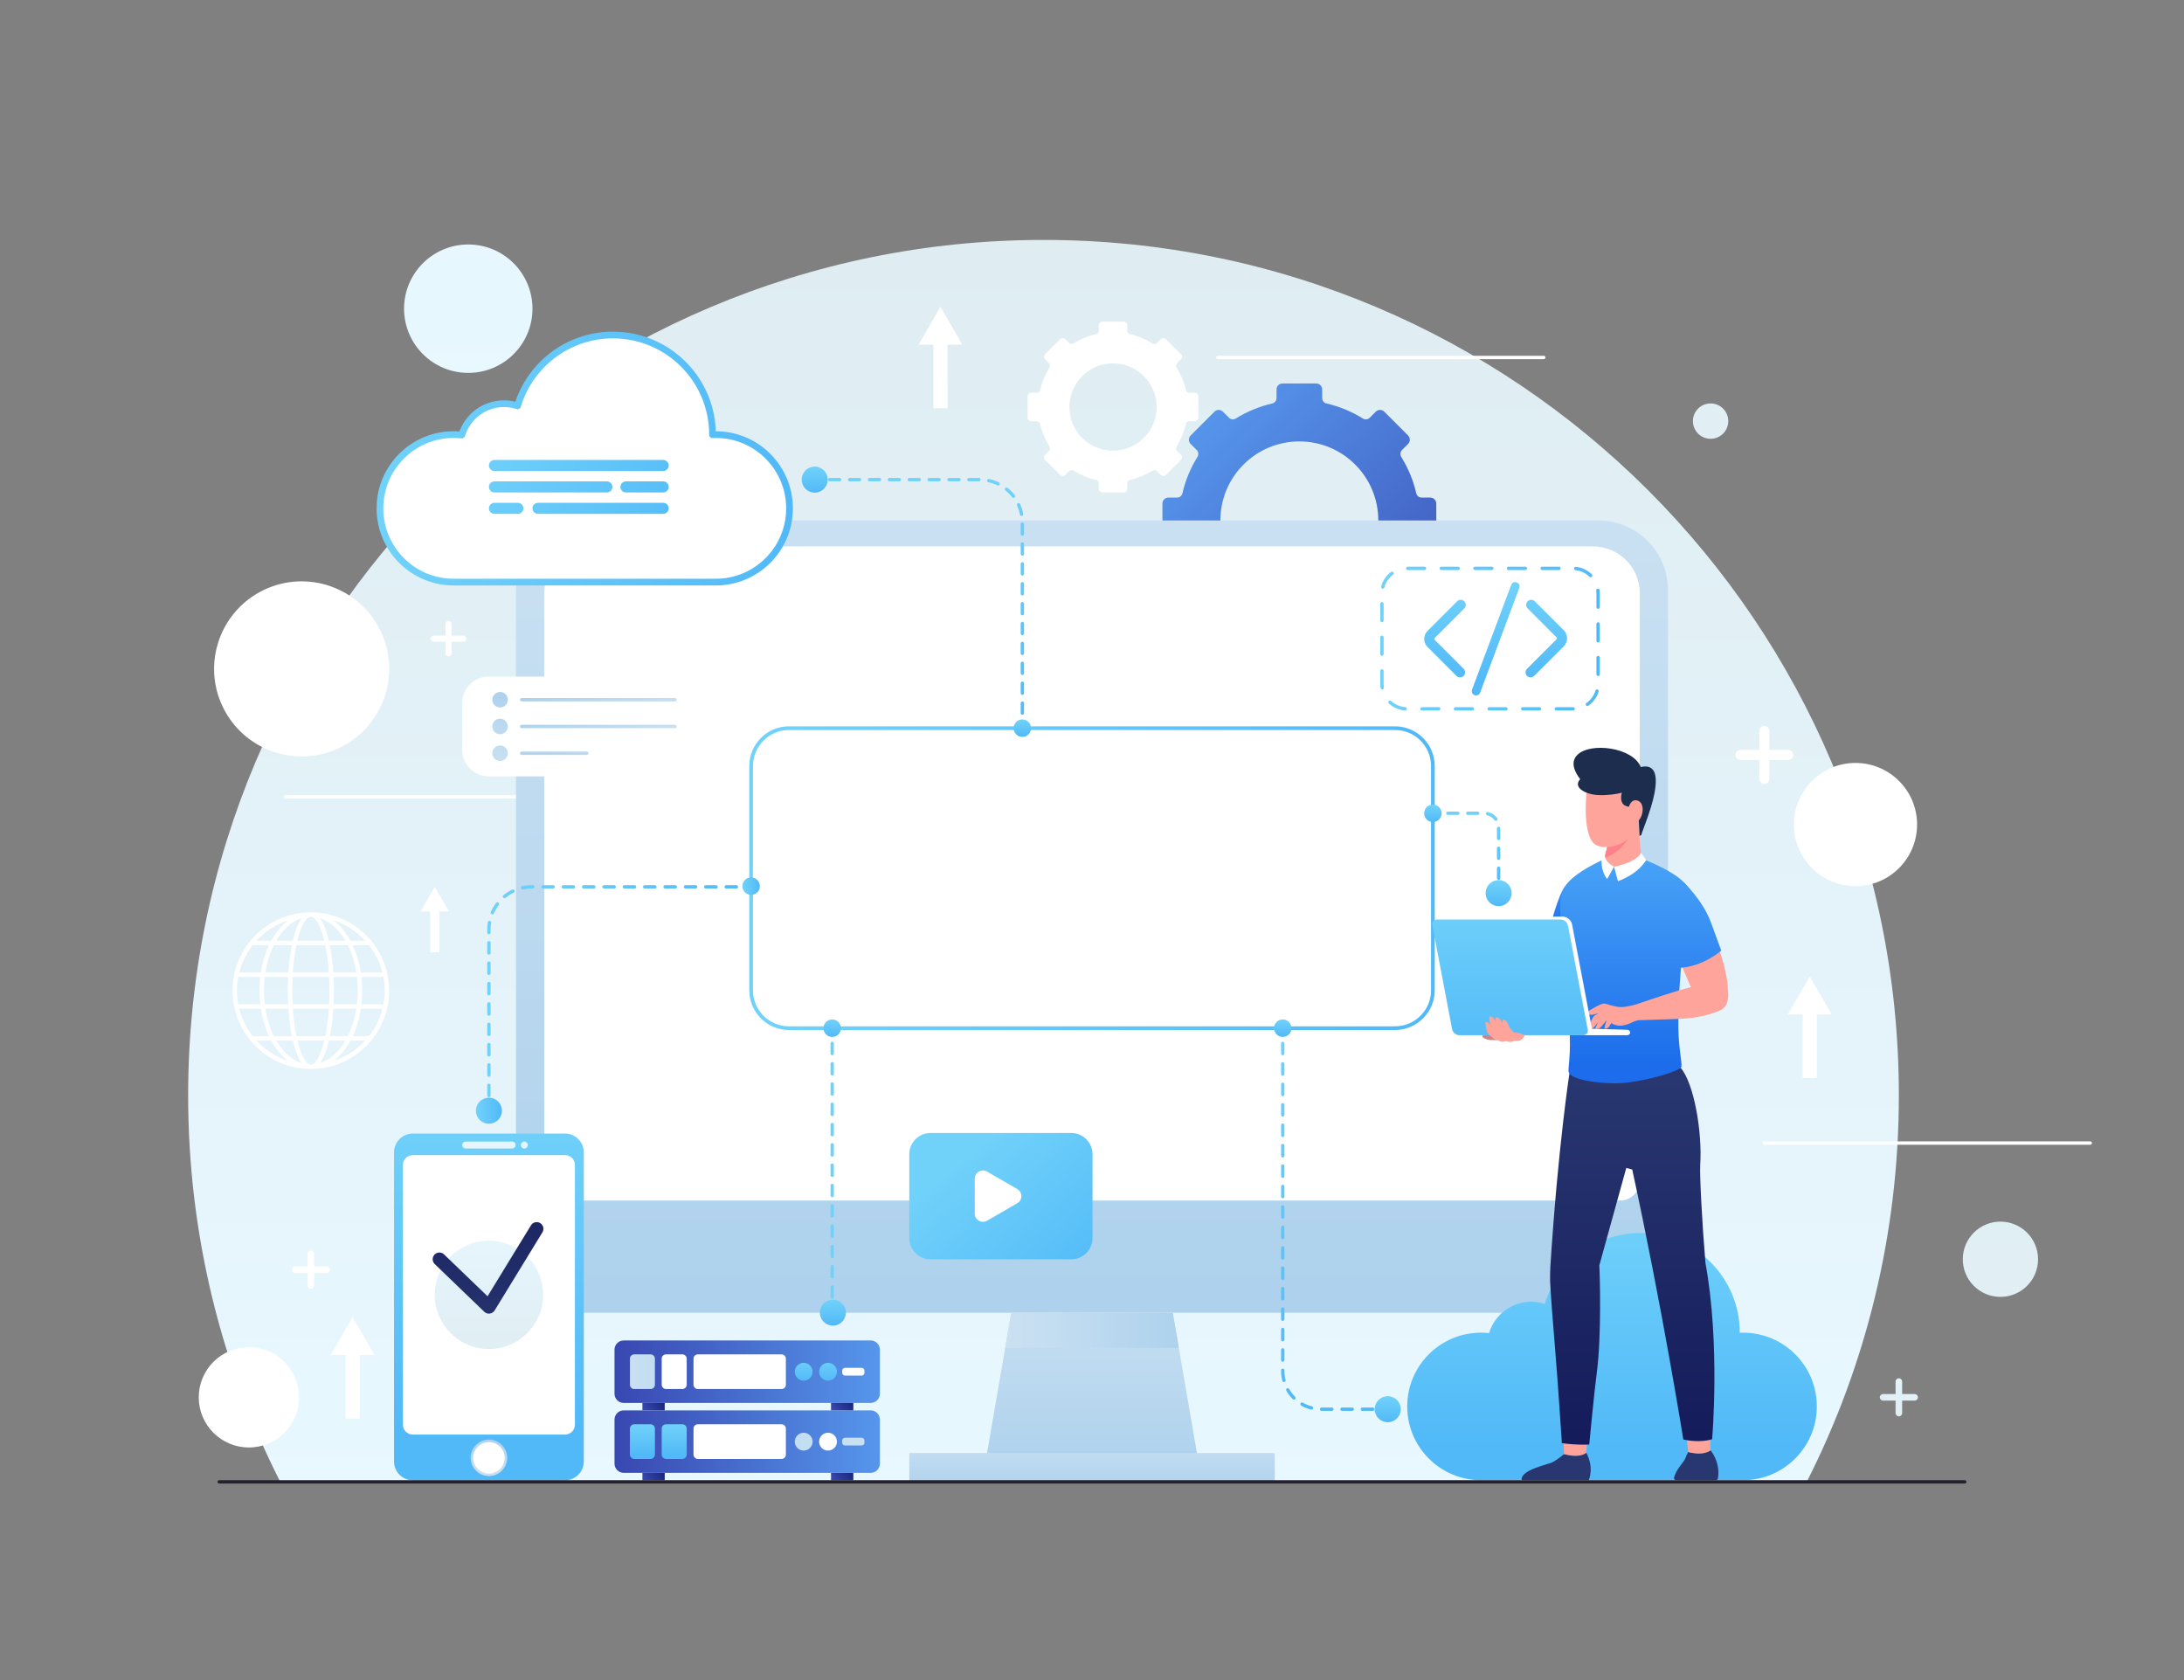 <svg width="650" height="500" viewBox="0 0 650 500" fill="none" xmlns="http://www.w3.org/2000/svg">
<rect x="0" y="0" width="650" height="500" fill="#808080" stroke="none"/>
<path d="M310.566 71.404C169.973 71.404 55.995 185.381 55.995 325.975C55.995 367.327 65.857 406.382 83.356 440.904H537.775C555.274 406.382 565.136 367.327 565.136 325.975C565.137 185.381 451.16 71.404 310.566 71.404Z" fill="url(#paint0_linear_5_26)"/>
<path d="M139.365 110.974C149.918 110.974 158.473 102.419 158.473 91.866C158.473 81.313 149.918 72.758 139.365 72.758C128.812 72.758 120.257 81.313 120.257 91.866C120.257 102.419 128.812 110.974 139.365 110.974Z" fill="url(#paint1_linear_5_26)"/>
<path d="M595.365 385.964C601.551 385.964 606.566 380.949 606.566 374.763C606.566 368.577 601.551 363.562 595.365 363.562C589.179 363.562 584.164 368.577 584.164 374.763C584.164 380.949 589.179 385.964 595.365 385.964Z" fill="url(#paint2_linear_5_26)"/>
<path d="M514.369 125.325C514.369 128.232 512.013 130.588 509.106 130.588C506.2 130.588 503.843 128.232 503.843 125.325C503.843 122.419 506.199 120.062 509.106 120.062C512.013 120.062 514.369 122.418 514.369 125.325Z" fill="url(#paint3_linear_5_26)"/>
<path d="M565.191 258.353C572.35 251.194 572.35 239.586 565.191 232.427C558.031 225.268 546.424 225.268 539.264 232.427C532.105 239.586 532.105 251.194 539.264 258.353C546.424 265.513 558.031 265.513 565.191 258.353Z" fill="white"/>
<path d="M89.002 415.852C89.002 424.096 82.319 430.779 74.076 430.779C65.832 430.779 59.15 424.096 59.15 415.852C59.15 407.609 65.832 400.926 74.076 400.926C82.32 400.926 89.002 407.609 89.002 415.852Z" fill="white"/>
<path d="M101.061 222.55C114.03 216.317 119.489 200.752 113.256 187.784C107.023 174.816 91.458 169.356 78.49 175.589C65.522 181.822 60.062 197.387 66.295 210.355C72.528 223.323 88.094 228.783 101.061 222.55Z" fill="white"/>
<path d="M85.002 237.144H182.006" stroke="white" stroke-miterlimit="10" stroke-linecap="round"/>
<path d="M525.096 340.187H622.1" stroke="white" stroke-miterlimit="10" stroke-linecap="round"/>
<path d="M362.448 106.388H459.453" stroke="white" stroke-miterlimit="10" stroke-linecap="round"/>
<path d="M97.202 376.894H93.495V373.187C93.495 372.646 93.056 372.207 92.515 372.207C91.974 372.207 91.535 372.646 91.535 373.187V376.894H87.828C87.287 376.894 86.848 377.333 86.848 377.874C86.848 378.415 87.287 378.854 87.828 378.854H91.535V382.561C91.535 383.102 91.974 383.541 92.515 383.541C93.056 383.541 93.495 383.102 93.495 382.561V378.854H97.202C97.743 378.854 98.182 378.415 98.182 377.874C98.182 377.332 97.743 376.894 97.202 376.894Z" fill="white"/>
<path d="M532.231 223.175H526.588V217.532C526.588 216.708 525.92 216.04 525.096 216.04C524.272 216.04 523.604 216.708 523.604 217.532V223.175H517.961C517.137 223.175 516.469 223.843 516.469 224.667C516.469 225.491 517.137 226.159 517.961 226.159H523.604V231.802C523.604 232.626 524.272 233.294 525.096 233.294C525.92 233.294 526.588 232.626 526.588 231.802V226.159H532.231C533.055 226.159 533.723 225.491 533.723 224.667C533.722 223.843 533.054 223.175 532.231 223.175Z" fill="white"/>
<path d="M137.859 189.144H134.415V185.7C134.415 185.197 134.007 184.79 133.505 184.79C133.002 184.79 132.595 185.198 132.595 185.7V189.144H129.151C128.648 189.144 128.241 189.552 128.241 190.054C128.241 190.557 128.649 190.964 129.151 190.964H132.595V194.408C132.595 194.911 133.003 195.318 133.505 195.318C134.008 195.318 134.415 194.91 134.415 194.408V190.964H137.859C138.362 190.964 138.769 190.556 138.769 190.054C138.769 189.552 138.361 189.144 137.859 189.144Z" fill="white"/>
<path d="M569.824 414.872H566.117V411.165C566.117 410.624 565.678 410.185 565.137 410.185C564.596 410.185 564.157 410.624 564.157 411.165V414.872H560.45C559.909 414.872 559.47 415.311 559.47 415.852C559.47 416.393 559.909 416.832 560.45 416.832H564.157V420.539C564.157 421.08 564.596 421.519 565.137 421.519C565.678 421.519 566.117 421.08 566.117 420.539V416.832H569.824C570.365 416.832 570.804 416.393 570.804 415.852C570.804 415.311 570.365 414.872 569.824 414.872Z" fill="url(#paint4_linear_5_26)"/>
<path d="M545.142 301.888L538.618 290.588L532.093 301.888H536.519V320.805H540.716V301.888H545.142Z" fill="white"/>
<path d="M111.482 403.265L104.958 391.965L98.434 403.265H102.859V422.182H107.057V403.265H111.482Z" fill="white"/>
<path d="M286.421 102.58L279.896 91.28L273.372 102.58H277.798V121.497H281.995V102.58H286.421Z" fill="white"/>
<path d="M133.59 271.212L129.385 263.929L125.18 271.212H128.033V283.404H130.738V271.212H133.59Z" fill="white"/>
<path d="M92.515 271.514C79.661 271.514 69.203 281.972 69.203 294.825C69.203 307.679 79.661 318.136 92.515 318.136C105.369 318.136 115.826 307.678 115.826 294.825C115.826 281.972 105.369 271.514 92.515 271.514ZM71.201 300.221H77.635C78.1 303.195 78.939 305.949 80.073 308.362H75.21C73.349 305.989 71.963 303.229 71.201 300.221ZM113.829 289.43H107.395C106.93 286.456 106.092 283.702 104.958 281.289H109.821C111.681 283.661 113.068 286.422 113.829 289.43ZM106.062 289.43H99.198C99.004 286.558 98.655 283.774 98.158 281.289H103.514C104.696 283.661 105.577 286.422 106.062 289.43ZM106.489 294.825C106.489 296.216 106.403 297.576 106.245 298.896H99.276C99.345 297.543 99.38 296.179 99.38 294.825C99.38 293.471 99.345 292.107 99.276 290.754H106.245C106.402 292.075 106.489 293.434 106.489 294.825ZM87.076 298.896C87.011 297.589 86.975 296.232 86.975 294.825C86.975 293.419 87.011 292.062 87.076 290.754H97.954C98.019 292.061 98.055 293.418 98.055 294.825C98.055 296.231 98.019 297.588 97.954 298.896H87.076ZM97.877 300.221C97.672 303.284 97.301 306.03 96.818 308.362H88.212C87.729 306.03 87.358 303.284 87.153 300.221H97.877ZM78.542 294.825C78.542 293.434 78.628 292.074 78.786 290.754H85.755C85.687 292.107 85.651 293.471 85.651 294.825C85.651 296.179 85.686 297.543 85.755 298.896H78.786C78.628 297.576 78.542 296.216 78.542 294.825ZM87.153 289.43C87.358 286.366 87.729 283.621 88.212 281.289H96.818C97.301 283.621 97.672 286.367 97.877 289.43H87.153ZM97.873 279.964C97.211 277.115 96.335 274.76 95.257 273.266C98.214 274.195 100.837 276.597 102.803 279.964H97.873ZM96.52 279.964H88.51C89.593 275.486 91.098 272.839 92.515 272.839C93.932 272.839 95.437 275.486 96.52 279.964ZM87.158 279.964H82.228C84.194 276.597 86.817 274.195 89.774 273.266C88.696 274.76 87.82 277.115 87.158 279.964ZM86.872 281.289C86.375 283.774 86.026 286.558 85.832 289.43H78.968C79.452 286.422 80.334 283.662 81.516 281.289H86.872ZM77.635 289.43H71.201C71.963 286.422 73.349 283.662 75.21 281.289H80.073C78.938 283.702 78.1 286.456 77.635 289.43ZM77.455 290.755C77.301 292.078 77.217 293.437 77.217 294.826C77.217 296.215 77.302 297.574 77.455 298.897H70.912C70.664 297.577 70.528 296.217 70.528 294.826C70.528 293.435 70.664 292.075 70.912 290.755H77.455ZM78.969 300.221H85.833C86.027 303.093 86.376 305.877 86.873 308.362H81.517C80.334 305.989 79.453 303.229 78.969 300.221ZM87.158 309.687C87.82 312.536 88.696 314.891 89.775 316.385C86.818 315.456 84.195 313.054 82.229 309.687H87.158ZM88.51 309.687H96.52C95.437 314.165 93.933 316.812 92.515 316.812C91.097 316.812 89.593 314.165 88.51 309.687ZM97.873 309.687H102.803C100.837 313.054 98.214 315.456 95.257 316.385C96.335 314.891 97.211 312.536 97.873 309.687ZM98.158 308.362C98.655 305.876 99.004 303.093 99.198 300.221H106.062C105.578 303.229 104.697 305.989 103.514 308.362H98.158ZM107.395 300.221H113.829C113.067 303.229 111.681 305.989 109.821 308.362H104.958C106.092 305.949 106.931 303.195 107.395 300.221ZM107.575 298.896C107.729 297.573 107.813 296.214 107.813 294.825C107.813 293.436 107.728 292.077 107.575 290.754H114.118C114.366 292.074 114.502 293.434 114.502 294.825C114.502 296.216 114.366 297.576 114.118 298.896H107.575ZM108.701 279.964H104.292C102.916 277.436 101.196 275.359 99.244 273.896C102.908 275.076 106.155 277.192 108.701 279.964ZM85.787 273.896C83.835 275.359 82.115 277.436 80.738 279.964H76.329C78.876 277.192 82.123 275.076 85.787 273.896ZM76.329 309.687H80.738C82.114 312.215 83.834 314.292 85.787 315.755C82.123 314.574 78.876 312.458 76.329 309.687ZM99.244 315.755C101.196 314.292 102.916 312.215 104.292 309.687H108.701C106.155 312.458 102.908 314.574 99.244 315.755Z" fill="white"/>
<path d="M427.461 159.889V149.858C427.461 148.877 426.666 148.081 425.684 148.081H423.102C422.346 148.081 421.677 147.567 421.508 146.83C420.614 142.935 419.092 139.28 417.039 135.985C416.629 135.327 416.707 134.48 417.255 133.932L419.071 132.116C419.765 131.422 419.765 130.297 419.071 129.604L411.979 122.511C411.285 121.817 410.16 121.817 409.466 122.511L407.653 124.324C407.105 124.872 406.257 124.949 405.6 124.539C402.306 122.485 398.65 120.961 394.753 120.066C394.016 119.897 393.503 119.228 393.503 118.472V115.9C393.503 114.919 392.708 114.123 391.726 114.123H381.695C380.714 114.123 379.918 114.919 379.918 115.9V118.474C379.918 119.23 379.404 119.899 378.668 120.068C374.77 120.962 371.113 122.486 367.819 124.54C367.162 124.95 366.314 124.872 365.766 124.325L363.955 122.513C363.261 121.819 362.136 121.819 361.442 122.513L354.35 129.606C353.656 130.3 353.656 131.425 354.35 132.118L356.164 133.931C356.712 134.479 356.789 135.326 356.38 135.984C354.327 139.279 352.805 142.935 351.911 146.831C351.742 147.568 351.073 148.081 350.317 148.081H347.738C346.757 148.081 345.961 148.876 345.961 149.858V159.889C345.961 160.87 346.756 161.666 347.738 161.666H350.318C351.074 161.666 351.742 162.179 351.912 162.916C352.807 166.812 354.33 170.468 356.383 173.761C356.793 174.418 356.715 175.266 356.167 175.814L354.351 177.63C353.657 178.324 353.657 179.449 354.351 180.142L361.443 187.235C362.137 187.929 363.262 187.929 363.956 187.235L365.774 185.417C366.322 184.869 367.169 184.792 367.827 185.201C371.12 187.252 374.775 188.772 378.67 189.666C379.407 189.835 379.92 190.504 379.92 191.26V193.847C379.92 194.828 380.716 195.624 381.697 195.624H391.728C392.709 195.624 393.505 194.829 393.505 193.847V191.259C393.505 190.503 394.019 189.834 394.756 189.665C398.651 188.772 402.305 187.25 405.598 185.2C406.255 184.79 407.103 184.868 407.651 185.416L409.47 187.235C410.164 187.929 411.289 187.929 411.983 187.235L419.075 180.142C419.769 179.448 419.769 178.323 419.075 177.63L417.258 175.813C416.71 175.265 416.632 174.417 417.042 173.76C419.094 170.467 420.617 166.812 421.511 162.917C421.68 162.18 422.349 161.667 423.105 161.667H425.688C426.666 161.666 427.461 160.871 427.461 159.889ZM386.709 178.385C373.724 178.385 363.213 167.853 363.213 154.867C363.213 141.902 373.725 131.369 386.709 131.369C399.694 131.369 410.206 141.902 410.206 154.867C410.206 167.853 399.694 178.385 386.709 178.385Z" fill="url(#paint5_linear_5_26)"/>
<path d="M356.67 124.264V118.007C356.67 117.395 356.174 116.899 355.562 116.899H353.952C353.48 116.899 353.063 116.579 352.958 116.119C352.401 113.69 351.451 111.409 350.171 109.355C349.916 108.945 349.964 108.416 350.305 108.075L351.438 106.942C351.871 106.509 351.871 105.808 351.438 105.375L347.014 100.951C346.581 100.518 345.88 100.518 345.447 100.951L344.316 102.082C343.974 102.424 343.445 102.472 343.035 102.216C340.981 100.935 338.7 99.984 336.269 99.426C335.809 99.32 335.489 98.903 335.489 98.432V96.827C335.489 96.215 334.993 95.719 334.381 95.719H328.124C327.512 95.719 327.016 96.215 327.016 96.827V98.432C327.016 98.903 326.696 99.321 326.236 99.426C323.805 99.984 321.524 100.934 319.469 102.216C319.059 102.472 318.53 102.423 318.188 102.082L317.058 100.952C316.625 100.519 315.923 100.519 315.491 100.952L311.067 105.376C310.634 105.809 310.634 106.51 311.067 106.943L312.198 108.074C312.54 108.416 312.588 108.944 312.333 109.354C311.053 111.409 310.103 113.69 309.545 116.12C309.439 116.58 309.022 116.9 308.551 116.9H306.942C306.33 116.9 305.834 117.396 305.834 118.008V124.265C305.834 124.877 306.33 125.373 306.942 125.373H308.551C309.022 125.373 309.439 125.693 309.545 126.153C310.104 128.583 311.053 130.863 312.334 132.917C312.589 133.327 312.541 133.856 312.199 134.198L311.066 135.331C310.633 135.764 310.633 136.465 311.066 136.898L315.49 141.322C315.923 141.755 316.624 141.755 317.057 141.322L318.191 140.188C318.533 139.846 319.061 139.798 319.471 140.053C321.525 141.332 323.805 142.281 326.234 142.838C326.694 142.943 327.014 143.361 327.014 143.832V145.446C327.014 146.058 327.51 146.554 328.122 146.554H334.379C334.991 146.554 335.487 146.058 335.487 145.446V143.832C335.487 143.36 335.807 142.943 336.267 142.838C338.696 142.281 340.976 141.332 343.029 140.053C343.439 139.798 343.968 139.846 344.309 140.187L345.443 141.322C345.876 141.755 346.577 141.755 347.01 141.322L351.434 136.898C351.867 136.465 351.867 135.764 351.434 135.331L350.301 134.198C349.959 133.856 349.911 133.328 350.166 132.917C351.446 130.863 352.396 128.584 352.954 126.154C353.059 125.694 353.477 125.374 353.948 125.374H355.559C356.173 125.373 356.67 124.876 356.67 124.264ZM331.251 134.134C324.073 134.134 318.261 128.311 318.261 121.132C318.261 113.964 324.072 108.142 331.251 108.142C338.43 108.142 344.241 113.965 344.241 121.132C344.241 128.312 338.43 134.134 331.251 134.134Z" fill="white"/>
<path d="M475.697 390.694H174.303C162.851 390.694 153.568 381.41 153.568 369.959V175.623C153.568 164.171 162.852 154.888 174.303 154.888H475.697C487.149 154.888 496.432 164.172 496.432 175.623V369.959C496.432 381.411 487.149 390.694 475.697 390.694Z" fill="url(#paint6_linear_5_26)"/>
<path d="M488.025 176.528V351.474C488.025 354.686 485.422 357.289 482.21 357.289H167.799C164.587 357.289 161.984 354.686 161.984 351.474V176.528C161.984 168.849 168.209 162.624 175.888 162.624H474.122C481.8 162.624 488.025 168.849 488.025 176.528Z" fill="white"/>
<path d="M357.709 441.007H292.289L299.159 401.137L300.959 390.697H349.039L350.839 401.137L357.709 441.007Z" fill="url(#paint7_linear_5_26)"/>
<path d="M350.839 401.137H299.159L300.959 390.697H349.039L350.839 401.137Z" fill="url(#paint8_linear_5_26)"/>
<path d="M379.386 432.437H270.615V441.009H379.386V432.437Z" fill="url(#paint9_linear_5_26)"/>
<path d="M415.169 305.993H234.831C228.597 305.993 223.543 300.939 223.543 294.705V227.994C223.543 221.76 228.597 216.706 234.831 216.706H415.169C421.403 216.706 426.457 221.76 426.457 227.994V294.705C426.457 300.939 421.403 305.993 415.169 305.993Z" stroke="url(#paint10_linear_5_26)" stroke-width="1.098" stroke-miterlimit="10" stroke-linecap="round"/>
<path d="M168.147 440.542H122.874C119.778 440.542 117.269 438.033 117.269 434.937V342.959C117.269 339.863 119.778 337.354 122.874 337.354H168.147C171.243 337.354 173.752 339.863 173.752 342.959V434.937C173.752 438.033 171.242 440.542 168.147 440.542Z" fill="url(#paint11_linear_5_26)"/>
<path d="M168.177 426.937H122.844C121.228 426.937 119.919 425.627 119.919 424.012V346.696C119.919 345.08 121.229 343.771 122.844 343.771H168.177C169.793 343.771 171.102 345.081 171.102 346.696V424.012C171.102 425.628 169.792 426.937 168.177 426.937Z" fill="white"/>
<path d="M150.936 433.854C150.936 436.85 148.507 439.279 145.511 439.279C142.515 439.279 140.086 436.85 140.086 433.854C140.086 430.858 142.515 428.429 145.511 428.429C148.507 428.429 150.936 430.858 150.936 433.854Z" fill="url(#paint12_linear_5_26)"/>
<path d="M150.186 433.854C150.186 436.436 148.093 438.529 145.511 438.529C142.929 438.529 140.836 436.436 140.836 433.854C140.836 431.272 142.929 429.179 145.511 429.179C148.092 429.179 150.186 431.272 150.186 433.854Z" fill="white"/>
<path d="M152.427 341.812H138.594C138.019 341.812 137.552 341.346 137.552 340.77C137.552 340.195 138.018 339.728 138.594 339.728H152.427C153.002 339.728 153.469 340.194 153.469 340.77C153.469 341.346 153.002 341.812 152.427 341.812Z" fill="url(#paint13_linear_5_26)"/>
<path d="M157.102 340.771C157.102 341.346 156.636 341.813 156.06 341.813C155.485 341.813 155.018 341.347 155.018 340.771C155.018 340.196 155.484 339.729 156.06 339.729C156.636 339.729 157.102 340.195 157.102 340.771Z" fill="url(#paint14_linear_5_26)"/>
<path d="M145.51 401.479C154.416 401.479 161.635 394.26 161.635 385.354C161.635 376.448 154.416 369.229 145.51 369.229C136.604 369.229 129.385 376.448 129.385 385.354C129.385 394.26 136.604 401.479 145.51 401.479Z" fill="url(#paint15_linear_5_26)"/>
<path d="M145.51 390.948C144.996 390.948 144.498 390.75 144.123 390.388L129.382 376.196C128.587 375.43 128.562 374.164 129.328 373.369C130.094 372.571 131.36 372.549 132.156 373.315L145.103 385.78L158.024 364.662C158.601 363.721 159.831 363.425 160.774 364C161.716 364.576 162.013 365.808 161.436 366.75L147.216 389.992C146.9 390.509 146.366 390.854 145.764 390.932C145.68 390.943 145.595 390.948 145.51 390.948Z" fill="url(#paint16_linear_5_26)"/>
<path d="M518.766 396.609C518.44 396.609 518.116 396.619 517.793 396.634C517.793 396.626 517.794 396.618 517.794 396.609C517.794 380.239 504.524 366.969 488.154 366.969C474.758 366.969 463.442 375.859 459.772 388.059C458.495 387.644 457.136 387.413 455.72 387.413C449.796 387.413 444.795 391.346 443.173 396.742C442.382 396.656 441.58 396.608 440.766 396.608C428.643 396.608 418.816 406.435 418.816 418.558C418.816 430.681 428.643 440.508 440.766 440.508H518.766C530.889 440.508 540.716 430.681 540.716 418.558C540.716 406.435 530.889 396.609 518.766 396.609Z" fill="url(#paint17_linear_5_26)"/>
<path d="M213.027 129.339C212.701 129.339 212.377 129.349 212.054 129.364C212.054 129.356 212.055 129.348 212.055 129.339C212.055 112.969 198.785 99.699 182.415 99.699C169.019 99.699 157.703 108.589 154.033 120.789C152.756 120.374 151.397 120.143 149.982 120.143C144.058 120.143 139.057 124.076 137.435 129.472C136.644 129.386 135.842 129.338 135.028 129.338C122.905 129.338 113.078 139.165 113.078 151.288C113.078 163.411 122.905 173.238 135.028 173.238H213.028C225.151 173.238 234.978 163.411 234.978 151.288C234.977 139.167 225.15 129.339 213.027 129.339Z" fill="white"/>
<path d="M213.027 129.339C212.701 129.339 212.377 129.349 212.054 129.364C212.054 129.356 212.055 129.348 212.055 129.339C212.055 112.969 198.785 99.699 182.415 99.699C169.019 99.699 157.703 108.589 154.033 120.789C152.756 120.374 151.397 120.143 149.982 120.143C144.058 120.143 139.057 124.076 137.435 129.472C136.644 129.386 135.842 129.338 135.028 129.338C122.905 129.338 113.078 139.165 113.078 151.288C113.078 163.411 122.905 173.238 135.028 173.238H213.028C225.151 173.238 234.978 163.411 234.978 151.288C234.977 139.167 225.15 129.339 213.027 129.339Z" stroke="url(#paint18_linear_5_26)" stroke-width="2" stroke-miterlimit="10" stroke-linecap="round" stroke-linejoin="round"/>
<path d="M145.51 330.555V329.055" stroke="url(#paint19_linear_5_26)" stroke-miterlimit="10" stroke-linecap="round"/>
<path d="M145.51 326.028V276.621C145.51 269.611 151.193 263.928 158.203 263.928H220.53" stroke="url(#paint20_linear_5_26)" stroke-miterlimit="10" stroke-linecap="round" stroke-dasharray="3.03 3.03"/>
<path d="M222.043 263.929H223.543" stroke="url(#paint21_linear_5_26)" stroke-miterlimit="10" stroke-linecap="round"/>
<path d="M223.543 266.322C224.98 266.322 226.144 265.158 226.144 263.721C226.144 262.285 224.98 261.12 223.543 261.12C222.107 261.12 220.942 262.285 220.942 263.721C220.942 265.158 222.107 266.322 223.543 266.322Z" fill="url(#paint22_linear_5_26)"/>
<path d="M145.51 334.43C147.65 334.43 149.385 332.695 149.385 330.555C149.385 328.415 147.65 326.68 145.51 326.68C143.37 326.68 141.635 328.415 141.635 330.555C141.635 332.695 143.37 334.43 145.51 334.43Z" fill="url(#paint23_linear_5_26)"/>
<path d="M242.476 142.738H243.976" stroke="url(#paint24_linear_5_26)" stroke-miterlimit="10" stroke-linecap="round"/>
<path d="M246.936 142.738H291.576C298.586 142.738 304.269 148.421 304.269 155.431V213.725" stroke="url(#paint25_linear_5_26)" stroke-miterlimit="10" stroke-linecap="round" stroke-dasharray="2.96 2.96"/>
<path d="M304.269 215.205V216.705" stroke="url(#paint26_linear_5_26)" stroke-miterlimit="10" stroke-linecap="round"/>
<path d="M304.269 219.306C305.706 219.306 306.87 218.141 306.87 216.705C306.87 215.269 305.706 214.104 304.269 214.104C302.833 214.104 301.668 215.269 301.668 216.705C301.668 218.141 302.833 219.306 304.269 219.306Z" fill="url(#paint27_linear_5_26)"/>
<path d="M242.476 146.613C244.616 146.613 246.351 144.878 246.351 142.738C246.351 140.598 244.616 138.863 242.476 138.863C240.336 138.863 238.601 140.598 238.601 142.738C238.601 144.878 240.336 146.613 242.476 146.613Z" fill="url(#paint28_linear_5_26)"/>
<path d="M247.675 305.993V307.493" stroke="url(#paint29_linear_5_26)" stroke-miterlimit="10" stroke-linecap="round"/>
<path d="M247.675 310.517V387.632" stroke="url(#paint30_linear_5_26)" stroke-miterlimit="10" stroke-linecap="round" stroke-dasharray="3.02 3.02"/>
<path d="M247.675 389.144V390.644" stroke="url(#paint31_linear_5_26)" stroke-miterlimit="10" stroke-linecap="round"/>
<path d="M247.882 394.519C250.022 394.519 251.757 392.784 251.757 390.644C251.757 388.504 250.022 386.769 247.882 386.769C245.742 386.769 244.007 388.504 244.007 390.644C244.007 392.784 245.742 394.519 247.882 394.519Z" fill="url(#paint32_linear_5_26)"/>
<path d="M247.675 308.594C246.239 308.594 245.074 307.429 245.074 305.993C245.074 304.557 246.239 303.392 247.675 303.392C249.112 303.392 250.276 304.557 250.276 305.993C250.276 307.429 249.111 308.594 247.675 308.594Z" fill="url(#paint33_linear_5_26)"/>
<path d="M426.457 242.037H427.957" stroke="url(#paint34_linear_5_26)" stroke-miterlimit="10" stroke-linecap="round"/>
<path d="M430.916 242.037H441.724C444.096 242.037 446.018 243.96 446.018 246.332V262.818" stroke="url(#paint35_linear_5_26)" stroke-miterlimit="10" stroke-linecap="round" stroke-dasharray="2.96 2.96"/>
<path d="M446.019 264.297V265.797" stroke="url(#paint36_linear_5_26)" stroke-miterlimit="10" stroke-linecap="round"/>
<path d="M446.019 269.672C448.159 269.672 449.894 267.937 449.894 265.797C449.894 263.657 448.159 261.922 446.019 261.922C443.879 261.922 442.144 263.657 442.144 265.797C442.144 267.937 443.879 269.672 446.019 269.672Z" fill="url(#paint37_linear_5_26)"/>
<path d="M426.457 244.638C427.894 244.638 429.058 243.473 429.058 242.037C429.058 240.601 427.894 239.436 426.457 239.436C425.021 239.436 423.856 240.601 423.856 242.037C423.856 243.473 425.021 244.638 426.457 244.638Z" fill="url(#paint38_linear_5_26)"/>
<path d="M381.769 305.993V307.493" stroke="url(#paint39_linear_5_26)" stroke-miterlimit="10" stroke-linecap="round"/>
<path d="M381.769 310.531V407.989C381.769 414.284 386.872 419.387 393.167 419.387H409.999" stroke="url(#paint40_linear_5_26)" stroke-miterlimit="10" stroke-linecap="round" stroke-dasharray="3.04 3.04"/>
<path d="M411.519 419.388H413.019" stroke="url(#paint41_linear_5_26)" stroke-miterlimit="10" stroke-linecap="round"/>
<path d="M381.769 308.594C383.206 308.594 384.37 307.43 384.37 305.993C384.37 304.557 383.206 303.392 381.769 303.392C380.333 303.392 379.168 304.557 379.168 305.993C379.168 307.43 380.333 308.594 381.769 308.594Z" fill="url(#paint42_linear_5_26)"/>
<path d="M413.019 423.263C415.159 423.263 416.894 421.528 416.894 419.388C416.894 417.248 415.159 415.513 413.019 415.513C410.879 415.513 409.144 417.248 409.144 419.388C409.144 421.528 410.879 423.263 413.019 423.263Z" fill="url(#paint43_linear_5_26)"/>
<path d="M468.197 210.957H418.724C414.623 210.957 411.298 207.632 411.298 203.531V176.577C411.298 172.476 414.623 169.151 418.724 169.151H468.197C472.298 169.151 475.623 172.476 475.623 176.577V203.531C475.622 207.633 472.298 210.957 468.197 210.957Z" stroke="url(#paint44_linear_5_26)" stroke-miterlimit="10" stroke-linecap="round" stroke-dasharray="5 5"/>
<path d="M439.307 206.985C439.157 206.985 439.005 206.959 438.856 206.903C438.191 206.654 437.852 205.913 438.101 205.247L449.754 174.076C450.003 173.41 450.745 173.071 451.41 173.321C452.075 173.57 452.414 174.311 452.165 174.977L440.512 206.148C440.319 206.665 439.828 206.985 439.307 206.985Z" fill="url(#paint45_linear_5_26)"/>
<path d="M434.548 201.599C434.164 201.599 433.78 201.452 433.486 201.159L424.85 192.523C423.54 191.213 423.54 189.082 424.85 187.773L433.673 178.95C434.26 178.363 435.21 178.363 435.797 178.95C436.384 179.536 436.384 180.487 435.797 181.074L426.974 189.897C426.835 190.036 426.835 190.261 426.974 190.4L435.61 199.036C436.197 199.622 436.197 200.574 435.61 201.16C435.316 201.452 434.932 201.599 434.548 201.599Z" fill="url(#paint46_linear_5_26)"/>
<path d="M455.533 201.599C455.149 201.599 454.765 201.452 454.471 201.159C453.884 200.573 453.884 199.622 454.471 199.035L463.294 190.213C463.433 190.074 463.433 189.848 463.294 189.71L454.658 181.074C454.071 180.488 454.071 179.537 454.658 178.95C455.245 178.363 456.195 178.363 456.782 178.95L465.418 187.586C466.728 188.896 466.728 191.027 465.418 192.336L456.595 201.159C456.302 201.452 455.917 201.599 455.533 201.599Z" fill="url(#paint47_linear_5_26)"/>
<path d="M452.898 440.509H465.33H467.084H472.836C472.836 440.509 474.574 436.854 472.088 432.325C472.088 432.325 470.436 433.65 465.486 432.754C465.486 432.754 463.421 434.508 461.994 435.194C460.56 435.887 452.345 437.5 452.898 440.509Z" fill="#283770"/>
<path d="M509.106 431.599C509.106 431.599 506.348 433.018 502.463 432.124C502.463 432.124 502.086 432.639 501.574 434.04C501.164 435.16 498.702 437.399 498.23 439.816C498.16 440.175 498.444 440.508 498.809 440.508H510.694C510.97 440.508 511.21 440.318 511.265 440.047C511.513 438.83 511.871 435.362 509.106 431.599Z" fill="#283770"/>
<path d="M465.486 432.754L465.251 425.774L472.595 425.93L472.088 432.325C472.088 432.325 470.565 434.14 465.486 432.754Z" fill="#FFA49A"/>
<path d="M502.463 432.125L501.72 425.774H508.845L509.106 431.599C509.106 431.599 507.206 433.444 502.463 432.125Z" fill="#FFA49A"/>
<path d="M507.569 375.833C506.568 363.887 505.826 349.745 506.019 346.68C506.658 336.775 504.158 322.406 500.223 317.823C500.223 317.823 481.855 318.631 473.46 319.101C467.614 319.432 467.36 317.861 467.376 317.484C467.16 318.855 463.671 341.406 461.415 376.989C461.353 377.959 461.299 380.647 461.338 381.233C461.507 385.122 462.123 393.102 462.878 402.105C463.64 411.108 464.84 429.491 464.84 429.491C466.188 429.699 469.98 430.097 472.991 429.889C472.991 429.889 474.377 415.075 475.27 408.213C476.664 397.546 476.158 379.369 475.986 376.597C475.986 376.597 481.803 355.573 484.013 347.578L485.784 348.056C494.731 389.204 500.988 428.402 500.988 428.402C504.213 429.164 507.872 428.932 509.56 428.306C509.56 428.306 512.036 400.171 507.569 375.833Z" fill="url(#paint48_linear_5_26)"/>
<path d="M465.824 263.721C465.824 263.721 463.407 266.367 460.595 279.242H469.845L465.824 263.721Z" fill="url(#paint49_linear_5_26)"/>
<path d="M466.827 318.805C467.059 321.342 475.354 322.406 480.763 322.406C486.85 322.406 497.192 319.767 500.223 317.823C500.981 317.337 499.578 312.966 499.508 305.649C499.415 295.922 500.525 284.251 500.997 282.863C503.07 276.752 504.988 271.515 504.161 266.635C503.218 265.014 502.181 263.681 501.16 262.598C498.113 259.34 490.323 256.184 489.878 256.044C489.847 256.036 485.08 256.098 481.947 255.996C479.16 255.912 478.626 255.833 476.627 256.044C473.407 257.617 468.032 260.407 465.824 263.721C463.896 266.614 463.948 270.848 465.523 281.292C466.057 284.818 467.028 298.869 467.228 309.211C467.338 314.871 466.726 317.703 466.827 318.805Z" fill="url(#paint50_linear_5_26)"/>
<path d="M488.157 257.493C487.676 256.353 488.715 255.86 488.477 254.378C487.659 249.284 487.96 242.687 487.96 242.687L481.693 247.956L478.739 250.442C478.419 251.923 477.897 253.817 477.461 255.352C477.001 256.918 477.58 258.103 477.58 258.103L488.157 257.493Z" fill="#FFA49A"/>
<path d="M485.569 247.96C485.569 247.96 483.056 253.51 477.459 255.348C477.9 253.815 478.419 251.924 478.74 250.442L481.694 247.955L485.569 247.96Z" fill="#FF8189"/>
<path d="M472.102 236.779C472.102 236.779 470.918 249.19 474.972 251.448C477.197 252.688 481.898 252.211 484.945 249.367C486.282 248.12 487.079 246.404 487.704 244.686C488.72 241.895 490.278 236.716 489.288 233.401C487.982 229.025 475.354 225.3 472.502 233.686C472.278 234.348 472.196 235.973 472.102 236.779Z" fill="#FFA49A"/>
<path d="M470.286 231.893C468.674 233.667 470.207 235.218 472.467 236.017C473.322 236.319 474.374 236.547 475.657 236.616C478.132 236.756 481.469 236.32 482.68 235.888C482.25 237.666 482.515 238.947 483.378 239.587C484.38 240.329 487.456 240.336 487.503 240.863C487.738 243.497 487.787 245.567 487.953 248.771L488.494 248.505C488.585 247.427 494.326 234.948 492.407 229.937C491.383 227.263 488.331 228.3 488.331 228.3C486.048 222.412 473.279 220.772 469.423 224.691C467.037 227.116 469.073 230.248 470.286 231.893Z" fill="#1D2D4E"/>
<path d="M485.291 244.595C488.484 246.337 490.475 239.043 487.247 238.226C485.135 237.691 484.646 240.672 484.646 240.672C484.646 240.672 483.678 243.715 485.291 244.595Z" fill="#FFA49A"/>
<path d="M514.255 294.576L514.25 294.571C514.245 288.197 509.758 277.196 509.167 275.902C507.683 272.618 497.34 278.772 498.073 281.179C498.948 284.054 503.242 293.78 503.248 293.796C498.732 294.88 491.318 297.429 486.849 298.945C486.849 298.945 483.906 299.763 482.323 299.721C480.74 299.679 478.573 298.891 477.615 298.66C476.657 298.429 473.172 300.664 472.58 301.012C471.947 301.385 472.516 302.085 473.698 302.012C474.233 301.979 475.129 301.733 475.854 301.509C475.261 301.841 474.748 302.129 474.552 302.241C473.969 302.574 472.809 305.579 472.602 305.915C472.394 306.25 473.717 306.417 474.363 305.771C474.714 305.42 475.242 304.695 475.655 304.102C475.254 304.964 474.903 305.805 474.802 305.968C474.594 306.304 475.761 306.366 476.407 305.72C476.846 305.281 477.682 304.21 478.179 303.559C477.855 304.524 477.384 306.028 477.563 306.131C477.828 306.284 478.469 306.115 478.922 305.49C479.113 305.226 479.33 304.839 479.52 304.477C479.865 304.688 480.249 304.874 480.686 305.01C483.615 305.927 485.924 303.86 487.617 303.623C490.824 303.528 495.768 303.375 499.508 303.238C505.699 303.01 509.478 301.773 511.991 300.677C515.137 299.308 514.255 294.576 514.255 294.576Z" fill="#FFA49A"/>
<path d="M480.687 300.192C480.837 300.134 480.976 300.075 481.115 300.015C481.036 300.051 480.963 300.084 480.892 300.105C480.815 300.13 480.742 300.162 480.687 300.192Z" fill="#D99490"/>
<path d="M489.878 256.045C489.878 256.045 490.146 256.452 489.47 255.267C489.181 254.76 488.385 253.768 488.385 253.768C488.385 253.768 487.484 256.51 480.372 257.942L481.528 262.239C481.528 262.239 487.103 260.464 489.878 256.045Z" fill="white"/>
<path d="M477.689 254.538C477.689 254.538 477.425 255.423 478.613 256.655C479.271 257.337 480.372 257.942 480.372 257.942L478.326 261.582C478.326 261.582 476.627 259.877 476.627 256.045C476.627 256.045 476.735 255.758 477.06 255.316C477.197 255.131 477.689 254.538 477.689 254.538Z" fill="white"/>
<path d="M484.35 308.075H467.385V305.993L484.373 306.471C484.807 306.483 485.152 306.838 485.152 307.273C485.152 307.716 484.793 308.075 484.35 308.075Z" fill="white"/>
<path d="M473.984 307.2H436.06C434.655 307.2 433.449 306.201 433.187 304.822L427.492 274.869C427.287 273.791 428.114 272.792 429.211 272.792H465.02C466.424 272.792 467.631 273.791 467.893 275.17L473.984 307.2Z" fill="white"/>
<path d="M471.244 308.075H434.378C433.296 308.075 432.367 307.306 432.165 306.243L426.273 275.252C426.117 274.429 426.748 273.666 427.586 273.666H464.452C465.534 273.666 466.463 274.435 466.665 275.498L472.557 306.489C472.714 307.312 472.082 308.075 471.244 308.075Z" fill="url(#paint51_linear_5_26)"/>
<path d="M501.16 262.599C501.16 262.599 506.842 268.101 509.157 274.389C511.532 280.837 512.282 282.899 512.282 282.899C512.282 282.899 506.824 287.803 499.574 288.054C499.574 288.054 493.742 277.61 493.116 272.791C492.491 267.972 495.62 259.464 501.16 262.599Z" fill="url(#paint52_linear_5_26)"/>
<path d="M443.425 308.075H441.404C441.404 308.075 441.091 308.295 441.248 308.644C441.404 308.993 442.489 309.349 442.919 309.431C444.342 309.702 445.717 309.454 445.717 309.454L443.425 308.075Z" fill="#CE8684"/>
<path d="M452.056 307.479C451.431 307.375 450.537 307.229 450.537 307.229L449.295 305.879C449.295 305.879 449.174 305.451 448.649 304.439C448.023 303.235 446.99 303.17 447.15 304.089C447.18 304.264 447.216 304.479 447.255 304.706C447.114 304.426 446.956 304.128 446.776 303.824C445.995 302.499 444.897 302.386 445.078 303.428C445.107 303.592 445.139 303.788 445.174 303.995C445.11 303.88 445.047 303.765 444.978 303.647C444.17 302.277 443.035 302.16 443.222 303.237C443.313 303.762 443.438 304.555 443.585 305.275C443.529 305.173 443.473 305.071 443.412 304.967C442.801 303.932 441.943 303.843 442.085 304.657C442.227 305.471 442.474 307.144 442.758 307.427C442.79 307.459 442.85 307.508 442.92 307.564H442.919C442.919 307.564 444.127 308.801 444.473 309.056C445.059 309.487 445.818 309.598 445.818 309.598C445.818 309.598 446.648 310.088 447.171 310.056C447.694 310.024 448.23 309.844 448.23 309.844C448.23 309.844 448.57 309.996 449.195 310.079C449.82 310.162 450.654 309.785 450.654 309.785C450.654 309.785 452.11 309.826 452.539 309.556C453.443 308.985 453.846 308.076 453.846 308.076C453.846 308.076 452.681 307.583 452.056 307.479Z" fill="#FFA49A"/>
<path d="M197.371 140.18H147.158C146.248 140.18 145.51 139.442 145.51 138.532C145.51 137.622 146.248 136.884 147.158 136.884H197.371C198.281 136.884 199.019 137.622 199.019 138.532C199.019 139.442 198.281 140.18 197.371 140.18Z" fill="url(#paint53_linear_5_26)"/>
<path d="M180.621 146.555H147.158C146.248 146.555 145.51 145.817 145.51 144.907C145.51 143.997 146.248 143.259 147.158 143.259H180.621C181.531 143.259 182.269 143.997 182.269 144.907C182.269 145.817 181.531 146.555 180.621 146.555Z" fill="url(#paint54_linear_5_26)"/>
<path d="M154.121 152.93H147.158C146.248 152.93 145.51 152.192 145.51 151.282C145.51 150.372 146.248 149.634 147.158 149.634H154.121C155.031 149.634 155.769 150.372 155.769 151.282C155.769 152.192 155.031 152.93 154.121 152.93Z" fill="url(#paint55_linear_5_26)"/>
<path d="M197.371 152.93H160.121C159.211 152.93 158.473 152.192 158.473 151.282C158.473 150.372 159.211 149.634 160.121 149.634H197.371C198.281 149.634 199.019 150.372 199.019 151.282C199.019 152.192 198.281 152.93 197.371 152.93Z" fill="url(#paint56_linear_5_26)"/>
<path d="M197.371 146.555H186.292C185.382 146.555 184.644 145.817 184.644 144.907C184.644 143.997 185.382 143.259 186.292 143.259H197.371C198.281 143.259 199.019 143.997 199.019 144.907C199.019 145.817 198.281 146.555 197.371 146.555Z" fill="url(#paint57_linear_5_26)"/>
<path d="M318.823 374.778H276.948C273.45 374.778 270.615 371.942 270.615 368.445V343.514C270.615 340.016 273.45 337.181 276.948 337.181H318.823C322.321 337.181 325.156 340.016 325.156 343.514V368.445C325.156 371.943 322.321 374.778 318.823 374.778Z" fill="url(#paint58_linear_5_26)"/>
<path d="M293.764 348.668L302.77 353.868C304.396 354.806 304.396 357.153 302.77 358.091L293.764 363.291C292.139 364.229 290.107 363.056 290.107 361.179V350.779C290.107 348.902 292.139 347.729 293.764 348.668Z" fill="white"/>
<path d="M203.893 231.055H145.427C141.077 231.055 137.551 227.529 137.551 223.179V209.229C137.551 204.879 141.077 201.354 145.427 201.354H203.893C208.243 201.354 211.769 204.88 211.769 209.229V223.179C211.769 227.529 208.243 231.055 203.893 231.055Z" fill="white"/>
<path d="M148.827 210.556C150.104 210.556 151.14 209.52 151.14 208.243C151.14 206.966 150.104 205.93 148.827 205.93C147.55 205.93 146.514 206.966 146.514 208.243C146.514 209.52 147.55 210.556 148.827 210.556Z" fill="url(#paint59_linear_5_26)"/>
<path d="M148.827 218.518C150.104 218.518 151.14 217.482 151.14 216.205C151.14 214.928 150.104 213.892 148.827 213.892C147.55 213.892 146.514 214.928 146.514 216.205C146.514 217.482 147.55 218.518 148.827 218.518Z" fill="url(#paint60_linear_5_26)"/>
<path d="M148.827 226.48C150.104 226.48 151.14 225.444 151.14 224.167C151.14 222.89 150.104 221.854 148.827 221.854C147.55 221.854 146.514 222.89 146.514 224.167C146.514 225.444 147.55 226.48 148.827 226.48Z" fill="url(#paint61_linear_5_26)"/>
<path d="M200.894 208.743H155.269C154.993 208.743 154.769 208.519 154.769 208.243C154.769 207.967 154.993 207.743 155.269 207.743H200.894C201.17 207.743 201.394 207.967 201.394 208.243C201.394 208.519 201.17 208.743 200.894 208.743Z" fill="url(#paint62_linear_5_26)"/>
<path d="M200.894 216.705H155.269C154.993 216.705 154.769 216.481 154.769 216.205C154.769 215.929 154.993 215.705 155.269 215.705H200.894C201.17 215.705 201.394 215.929 201.394 216.205C201.394 216.481 201.17 216.705 200.894 216.705Z" fill="url(#paint63_linear_5_26)"/>
<path d="M174.644 224.667H155.269C154.993 224.667 154.769 224.443 154.769 224.167C154.769 223.891 154.993 223.667 155.269 223.667H174.644C174.92 223.667 175.144 223.891 175.144 224.167C175.144 224.443 174.92 224.667 174.644 224.667Z" fill="url(#paint64_linear_5_26)"/>
<path d="M259.128 438.33H185.63C184.116 438.33 182.889 437.103 182.889 435.589V422.477C182.889 420.963 184.116 419.736 185.63 419.736H259.128C260.642 419.736 261.869 420.963 261.869 422.477V435.589C261.869 437.103 260.642 438.33 259.128 438.33Z" fill="url(#paint65_linear_5_26)"/>
<path d="M193.624 434.194H188.768C188.054 434.194 187.475 433.615 187.475 432.901V425.165C187.475 424.451 188.054 423.872 188.768 423.872H193.624C194.338 423.872 194.917 424.451 194.917 425.165V432.901C194.917 433.616 194.338 434.194 193.624 434.194Z" fill="url(#paint66_linear_5_26)"/>
<path d="M203.086 434.194H198.23C197.516 434.194 196.937 433.615 196.937 432.901V425.165C196.937 424.451 197.516 423.872 198.23 423.872H203.086C203.8 423.872 204.379 424.451 204.379 425.165V432.901C204.379 433.616 203.8 434.194 203.086 434.194Z" fill="url(#paint67_linear_5_26)"/>
<path d="M232.594 434.194H207.692C206.978 434.194 206.399 433.615 206.399 432.901V425.165C206.399 424.451 206.978 423.872 207.692 423.872H232.594C233.308 423.872 233.887 424.451 233.887 425.165V432.901C233.887 433.616 233.308 434.194 232.594 434.194Z" fill="white"/>
<path d="M241.85 429.049C241.85 430.515 240.662 431.703 239.196 431.703C237.73 431.703 236.542 430.515 236.542 429.049C236.542 427.583 237.73 426.395 239.196 426.395C240.662 426.395 241.85 427.583 241.85 429.049Z" fill="url(#paint68_linear_5_26)"/>
<path d="M249.09 429.049C249.09 430.515 247.902 431.703 246.436 431.703C244.97 431.703 243.782 430.515 243.782 429.049C243.782 427.583 244.97 426.395 246.436 426.395C247.902 426.395 249.09 427.583 249.09 429.049Z" fill="white"/>
<path d="M256.427 430.187H251.502C251.03 430.187 250.647 429.804 250.647 429.332V428.734C250.647 428.262 251.03 427.879 251.502 427.879H256.427C256.899 427.879 257.282 428.262 257.282 428.734V429.332C257.282 429.804 256.9 430.187 256.427 430.187Z" fill="url(#paint69_linear_5_26)"/>
<path d="M197.833 438.33H191.196V440.542H197.833V438.33Z" fill="url(#paint70_linear_5_26)"/>
<path d="M253.966 438.33H247.329V440.542H253.966V438.33Z" fill="url(#paint71_linear_5_26)"/>
<path d="M259.128 417.524H185.63C184.116 417.524 182.889 416.297 182.889 414.783V401.671C182.889 400.157 184.116 398.93 185.63 398.93H259.128C260.642 398.93 261.869 400.157 261.869 401.671V414.783C261.869 416.297 260.642 417.524 259.128 417.524Z" fill="url(#paint72_linear_5_26)"/>
<path d="M193.624 413.388H188.768C188.054 413.388 187.475 412.809 187.475 412.095V404.359C187.475 403.645 188.054 403.066 188.768 403.066H193.624C194.338 403.066 194.917 403.645 194.917 404.359V412.095C194.917 412.809 194.338 413.388 193.624 413.388Z" fill="url(#paint73_linear_5_26)"/>
<path d="M203.086 413.388H198.23C197.516 413.388 196.937 412.809 196.937 412.095V404.359C196.937 403.645 197.516 403.066 198.23 403.066H203.086C203.8 403.066 204.379 403.645 204.379 404.359V412.095C204.379 412.809 203.8 413.388 203.086 413.388Z" fill="white"/>
<path d="M232.594 413.388H207.692C206.978 413.388 206.399 412.809 206.399 412.095V404.359C206.399 403.645 206.978 403.066 207.692 403.066H232.594C233.308 403.066 233.887 403.645 233.887 404.359V412.095C233.887 412.809 233.308 413.388 232.594 413.388Z" fill="white"/>
<path d="M241.85 408.243C241.85 409.709 240.662 410.897 239.196 410.897C237.73 410.897 236.542 409.709 236.542 408.243C236.542 406.777 237.73 405.589 239.196 405.589C240.662 405.589 241.85 406.777 241.85 408.243Z" fill="url(#paint74_linear_5_26)"/>
<path d="M249.09 408.243C249.09 409.709 247.902 410.897 246.436 410.897C244.97 410.897 243.782 409.709 243.782 408.243C243.782 406.777 244.97 405.589 246.436 405.589C247.902 405.589 249.09 406.777 249.09 408.243Z" fill="url(#paint75_linear_5_26)"/>
<path d="M256.427 409.381H251.502C251.03 409.381 250.647 408.998 250.647 408.526V407.928C250.647 407.456 251.03 407.073 251.502 407.073H256.427C256.899 407.073 257.282 407.456 257.282 407.928V408.526C257.282 408.999 256.9 409.381 256.427 409.381Z" fill="white"/>
<path d="M197.833 417.524H191.196V419.736H197.833V417.524Z" fill="url(#paint76_linear_5_26)"/>
<path d="M253.966 417.524H247.329V419.736H253.966V417.524Z" fill="url(#paint77_linear_5_26)"/>
<path d="M65.25 441.009H584.75" stroke="#232230" stroke-miterlimit="10" stroke-linecap="round" stroke-linejoin="round"/>
<defs>
<linearGradient id="paint0_linear_5_26" x1="310.566" y1="69.252" x2="310.566" y2="450.613" gradientUnits="userSpaceOnUse">
<stop stop-color="#DFEDF2"/>
<stop offset="1" stop-color="#E8F8FF"/>
</linearGradient>
<linearGradient id="paint1_linear_5_26" x1="139.365" y1="-259.322" x2="139.365" y2="122.04" gradientUnits="userSpaceOnUse">
<stop stop-color="#DFEDF2"/>
<stop offset="1" stop-color="#E8F8FF"/>
</linearGradient>
<linearGradient id="paint2_linear_5_26" x1="595.365" y1="306.471" x2="595.365" y2="687.833" gradientUnits="userSpaceOnUse">
<stop stop-color="#DFEDF2"/>
<stop offset="1" stop-color="#E8F8FF"/>
</linearGradient>
<linearGradient id="paint3_linear_5_26" x1="509.106" y1="93.239" x2="509.106" y2="272.414" gradientUnits="userSpaceOnUse">
<stop stop-color="#DFEDF2"/>
<stop offset="1" stop-color="#E8F8FF"/>
</linearGradient>
<linearGradient id="paint4_linear_5_26" x1="559.819" y1="421.531" x2="574.569" y2="405.781" gradientUnits="userSpaceOnUse">
<stop stop-color="#DFEDF2"/>
<stop offset="1" stop-color="#E8F8FF"/>
</linearGradient>
<linearGradient id="paint5_linear_5_26" x1="437.233" y1="204.351" x2="340.566" y2="109.685" gradientUnits="userSpaceOnUse">
<stop stop-color="#3949B2"/>
<stop offset="1" stop-color="#5CA5F7"/>
</linearGradient>
<linearGradient id="paint6_linear_5_26" x1="325" y1="144.055" x2="325" y2="384.064" gradientUnits="userSpaceOnUse">
<stop stop-color="#CBE1F2"/>
<stop offset="1" stop-color="#AED2ED"/>
</linearGradient>
<linearGradient id="paint7_linear_5_26" x1="324.999" y1="380.555" x2="324.999" y2="436.058" gradientUnits="userSpaceOnUse">
<stop stop-color="#CBE1F2"/>
<stop offset="1" stop-color="#AED2ED"/>
</linearGradient>
<linearGradient id="paint8_linear_5_26" x1="299.159" y1="395.917" x2="350.839" y2="395.917" gradientUnits="userSpaceOnUse">
<stop stop-color="#CBE1F2"/>
<stop offset="1" stop-color="#AED2ED"/>
</linearGradient>
<linearGradient id="paint9_linear_5_26" x1="325" y1="426.555" x2="325" y2="443.585" gradientUnits="userSpaceOnUse">
<stop stop-color="#CBE1F2"/>
<stop offset="1" stop-color="#AED2ED"/>
</linearGradient>
<linearGradient id="paint10_linear_5_26" x1="222.994" y1="261.349" x2="427.006" y2="261.349" gradientUnits="userSpaceOnUse">
<stop stop-color="#71D2F9"/>
<stop offset="1" stop-color="#51B9F8"/>
</linearGradient>
<linearGradient id="paint11_linear_5_26" x1="145.51" y1="330.093" x2="145.51" y2="425.711" gradientUnits="userSpaceOnUse">
<stop stop-color="#71D2F9"/>
<stop offset="1" stop-color="#51B9F8"/>
</linearGradient>
<linearGradient id="paint12_linear_5_26" x1="145.51" y1="439.416" x2="145.51" y2="427.653" gradientUnits="userSpaceOnUse">
<stop stop-color="#CBE1F2"/>
<stop offset="1" stop-color="#AED2ED"/>
</linearGradient>
<linearGradient id="paint13_linear_5_26" x1="145.51" y1="433.937" x2="145.51" y2="313.881" gradientUnits="userSpaceOnUse">
<stop stop-color="#DFEDF2"/>
<stop offset="1" stop-color="#E8F8FF"/>
</linearGradient>
<linearGradient id="paint14_linear_5_26" x1="156.061" y1="433.935" x2="156.061" y2="313.882" gradientUnits="userSpaceOnUse">
<stop stop-color="#DFEDF2"/>
<stop offset="1" stop-color="#E8F8FF"/>
</linearGradient>
<linearGradient id="paint15_linear_5_26" x1="145.51" y1="407.854" x2="145.51" y2="357.054" gradientUnits="userSpaceOnUse">
<stop stop-color="#DFEDF2"/>
<stop offset="1" stop-color="#E8F8FF"/>
</linearGradient>
<linearGradient id="paint16_linear_5_26" x1="145.25" y1="404.104" x2="145.25" y2="332.326" gradientUnits="userSpaceOnUse">
<stop stop-color="#283770"/>
<stop offset="1" stop-color="#141A5A"/>
</linearGradient>
<linearGradient id="paint17_linear_5_26" x1="479.766" y1="359.055" x2="479.766" y2="430.555" gradientUnits="userSpaceOnUse">
<stop stop-color="#71D2F9"/>
<stop offset="1" stop-color="#51B9F8"/>
</linearGradient>
<linearGradient id="paint18_linear_5_26" x1="112.077" y1="136.469" x2="235.977" y2="136.469" gradientUnits="userSpaceOnUse">
<stop stop-color="#71D2F9"/>
<stop offset="1" stop-color="#51B9F8"/>
</linearGradient>
<linearGradient id="paint19_linear_5_26" x1="nan" y1="nan" x2="nan" y2="nan" gradientUnits="userSpaceOnUse">
<stop stop-color="#71D2F9"/>
<stop offset="1" stop-color="#51B9F8"/>
</linearGradient>
<linearGradient id="paint20_linear_5_26" x1="145.01" y1="294.979" x2="224.043" y2="294.979" gradientUnits="userSpaceOnUse">
<stop stop-color="#71D2F9"/>
<stop offset="1" stop-color="#51B9F8"/>
</linearGradient>
<linearGradient id="paint21_linear_5_26" x1="nan" y1="nan" x2="nan" y2="nan" gradientUnits="userSpaceOnUse">
<stop stop-color="#71D2F9"/>
<stop offset="1" stop-color="#51B9F8"/>
</linearGradient>
<linearGradient id="paint22_linear_5_26" x1="220.942" y1="263.721" x2="226.144" y2="263.721" gradientUnits="userSpaceOnUse">
<stop stop-color="#71D2F9"/>
<stop offset="1" stop-color="#51B9F8"/>
</linearGradient>
<linearGradient id="paint23_linear_5_26" x1="141.635" y1="330.555" x2="149.385" y2="330.555" gradientUnits="userSpaceOnUse">
<stop stop-color="#71D2F9"/>
<stop offset="1" stop-color="#51B9F8"/>
</linearGradient>
<linearGradient id="paint24_linear_5_26" x1="nan" y1="nan" x2="nan" y2="nan" gradientUnits="userSpaceOnUse">
<stop stop-color="#71D2F9"/>
<stop offset="1" stop-color="#51B9F8"/>
</linearGradient>
<linearGradient id="paint25_linear_5_26" x1="275.603" y1="142.238" x2="275.603" y2="217.205" gradientUnits="userSpaceOnUse">
<stop stop-color="#71D2F9"/>
<stop offset="1" stop-color="#51B9F8"/>
</linearGradient>
<linearGradient id="paint26_linear_5_26" x1="nan" y1="nan" x2="nan" y2="nan" gradientUnits="userSpaceOnUse">
<stop stop-color="#71D2F9"/>
<stop offset="1" stop-color="#51B9F8"/>
</linearGradient>
<linearGradient id="paint27_linear_5_26" x1="304.269" y1="214.104" x2="304.269" y2="219.306" gradientUnits="userSpaceOnUse">
<stop stop-color="#71D2F9"/>
<stop offset="1" stop-color="#51B9F8"/>
</linearGradient>
<linearGradient id="paint28_linear_5_26" x1="242.476" y1="138.863" x2="242.476" y2="146.613" gradientUnits="userSpaceOnUse">
<stop stop-color="#71D2F9"/>
<stop offset="1" stop-color="#51B9F8"/>
</linearGradient>
<linearGradient id="paint29_linear_5_26" x1="nan" y1="nan" x2="nan" y2="nan" gradientUnits="userSpaceOnUse">
<stop stop-color="#71D2F9"/>
<stop offset="1" stop-color="#51B9F8"/>
</linearGradient>
<linearGradient id="paint30_linear_5_26" x1="nan" y1="nan" x2="nan" y2="nan" gradientUnits="userSpaceOnUse">
<stop stop-color="#71D2F9"/>
<stop offset="1" stop-color="#51B9F8"/>
</linearGradient>
<linearGradient id="paint31_linear_5_26" x1="nan" y1="nan" x2="nan" y2="nan" gradientUnits="userSpaceOnUse">
<stop stop-color="#71D2F9"/>
<stop offset="1" stop-color="#51B9F8"/>
</linearGradient>
<linearGradient id="paint32_linear_5_26" x1="247.882" y1="386.769" x2="247.882" y2="394.519" gradientUnits="userSpaceOnUse">
<stop stop-color="#71D2F9"/>
<stop offset="1" stop-color="#51B9F8"/>
</linearGradient>
<linearGradient id="paint33_linear_5_26" x1="247.675" y1="303.392" x2="247.675" y2="308.594" gradientUnits="userSpaceOnUse">
<stop stop-color="#71D2F9"/>
<stop offset="1" stop-color="#51B9F8"/>
</linearGradient>
<linearGradient id="paint34_linear_5_26" x1="nan" y1="nan" x2="nan" y2="nan" gradientUnits="userSpaceOnUse">
<stop stop-color="#71D2F9"/>
<stop offset="1" stop-color="#51B9F8"/>
</linearGradient>
<linearGradient id="paint35_linear_5_26" x1="438.468" y1="241.537" x2="438.468" y2="266.297" gradientUnits="userSpaceOnUse">
<stop stop-color="#71D2F9"/>
<stop offset="1" stop-color="#51B9F8"/>
</linearGradient>
<linearGradient id="paint36_linear_5_26" x1="nan" y1="nan" x2="nan" y2="nan" gradientUnits="userSpaceOnUse">
<stop stop-color="#71D2F9"/>
<stop offset="1" stop-color="#51B9F8"/>
</linearGradient>
<linearGradient id="paint37_linear_5_26" x1="446.019" y1="261.922" x2="446.019" y2="269.672" gradientUnits="userSpaceOnUse">
<stop stop-color="#71D2F9"/>
<stop offset="1" stop-color="#51B9F8"/>
</linearGradient>
<linearGradient id="paint38_linear_5_26" x1="426.457" y1="239.436" x2="426.457" y2="244.638" gradientUnits="userSpaceOnUse">
<stop stop-color="#71D2F9"/>
<stop offset="1" stop-color="#51B9F8"/>
</linearGradient>
<linearGradient id="paint39_linear_5_26" x1="nan" y1="nan" x2="nan" y2="nan" gradientUnits="userSpaceOnUse">
<stop stop-color="#71D2F9"/>
<stop offset="1" stop-color="#51B9F8"/>
</linearGradient>
<linearGradient id="paint40_linear_5_26" x1="395.884" y1="305.493" x2="395.884" y2="419.889" gradientUnits="userSpaceOnUse">
<stop stop-color="#71D2F9"/>
<stop offset="1" stop-color="#51B9F8"/>
</linearGradient>
<linearGradient id="paint41_linear_5_26" x1="nan" y1="nan" x2="nan" y2="nan" gradientUnits="userSpaceOnUse">
<stop stop-color="#71D2F9"/>
<stop offset="1" stop-color="#51B9F8"/>
</linearGradient>
<linearGradient id="paint42_linear_5_26" x1="381.769" y1="303.392" x2="381.769" y2="308.594" gradientUnits="userSpaceOnUse">
<stop stop-color="#71D2F9"/>
<stop offset="1" stop-color="#51B9F8"/>
</linearGradient>
<linearGradient id="paint43_linear_5_26" x1="413.019" y1="415.514" x2="413.019" y2="423.264" gradientUnits="userSpaceOnUse">
<stop stop-color="#71D2F9"/>
<stop offset="1" stop-color="#51B9F8"/>
</linearGradient>
<linearGradient id="paint44_linear_5_26" x1="410.798" y1="190.054" x2="476.122" y2="190.054" gradientUnits="userSpaceOnUse">
<stop stop-color="#71D2F9"/>
<stop offset="1" stop-color="#51B9F8"/>
</linearGradient>
<linearGradient id="paint45_linear_5_26" x1="445.134" y1="173.383" x2="445.134" y2="203.288" gradientUnits="userSpaceOnUse">
<stop stop-color="#71D2F9"/>
<stop offset="1" stop-color="#51B9F8"/>
</linearGradient>
<linearGradient id="paint46_linear_5_26" x1="430.051" y1="173.383" x2="430.051" y2="203.288" gradientUnits="userSpaceOnUse">
<stop stop-color="#71D2F9"/>
<stop offset="1" stop-color="#51B9F8"/>
</linearGradient>
<linearGradient id="paint47_linear_5_26" x1="460.216" y1="173.383" x2="460.216" y2="203.288" gradientUnits="userSpaceOnUse">
<stop stop-color="#71D2F9"/>
<stop offset="1" stop-color="#51B9F8"/>
</linearGradient>
<linearGradient id="paint48_linear_5_26" x1="485.785" y1="321.555" x2="485.785" y2="433.895" gradientUnits="userSpaceOnUse">
<stop stop-color="#283770"/>
<stop offset="1" stop-color="#141A5A"/>
</linearGradient>
<linearGradient id="paint49_linear_5_26" x1="465.22" y1="253.098" x2="465.22" y2="278.93" gradientUnits="userSpaceOnUse">
<stop stop-color="#49A5F7"/>
<stop offset="1" stop-color="#1C6CEB"/>
</linearGradient>
<linearGradient id="paint50_linear_5_26" x1="484.358" y1="253.055" x2="484.358" y2="317.743" gradientUnits="userSpaceOnUse">
<stop stop-color="#49A5F7"/>
<stop offset="1" stop-color="#1C6CEB"/>
</linearGradient>
<linearGradient id="paint51_linear_5_26" x1="449.416" y1="265.416" x2="449.416" y2="315.506" gradientUnits="userSpaceOnUse">
<stop stop-color="#71D2F9"/>
<stop offset="1" stop-color="#51B9F8"/>
</linearGradient>
<linearGradient id="paint52_linear_5_26" x1="502.66" y1="253.055" x2="502.66" y2="317.743" gradientUnits="userSpaceOnUse">
<stop stop-color="#49A5F7"/>
<stop offset="1" stop-color="#1C6CEB"/>
</linearGradient>
<linearGradient id="paint53_linear_5_26" x1="138.943" y1="126.702" x2="215.693" y2="153.952" gradientUnits="userSpaceOnUse">
<stop stop-color="#71D2F9"/>
<stop offset="1" stop-color="#51B9F8"/>
</linearGradient>
<linearGradient id="paint54_linear_5_26" x1="135.996" y1="135.004" x2="212.746" y2="162.254" gradientUnits="userSpaceOnUse">
<stop stop-color="#71D2F9"/>
<stop offset="1" stop-color="#51B9F8"/>
</linearGradient>
<linearGradient id="paint55_linear_5_26" x1="132.502" y1="144.843" x2="209.252" y2="172.093" gradientUnits="userSpaceOnUse">
<stop stop-color="#71D2F9"/>
<stop offset="1" stop-color="#51B9F8"/>
</linearGradient>
<linearGradient id="paint56_linear_5_26" x1="135.649" y1="135.981" x2="212.399" y2="163.231" gradientUnits="userSpaceOnUse">
<stop stop-color="#71D2F9"/>
<stop offset="1" stop-color="#51B9F8"/>
</linearGradient>
<linearGradient id="paint57_linear_5_26" x1="139.124" y1="126.194" x2="215.874" y2="153.444" gradientUnits="userSpaceOnUse">
<stop stop-color="#71D2F9"/>
<stop offset="1" stop-color="#51B9F8"/>
</linearGradient>
<linearGradient id="paint58_linear_5_26" x1="286.73" y1="342.726" x2="323.063" y2="385.892" gradientUnits="userSpaceOnUse">
<stop stop-color="#71D2F9"/>
<stop offset="1" stop-color="#51B9F8"/>
</linearGradient>
<linearGradient id="paint59_linear_5_26" x1="148.827" y1="228.889" x2="148.827" y2="206.102" gradientUnits="userSpaceOnUse">
<stop stop-color="#CBE1F2"/>
<stop offset="1" stop-color="#AED2ED"/>
</linearGradient>
<linearGradient id="paint60_linear_5_26" x1="148.827" y1="228.889" x2="148.827" y2="206.102" gradientUnits="userSpaceOnUse">
<stop stop-color="#CBE1F2"/>
<stop offset="1" stop-color="#AED2ED"/>
</linearGradient>
<linearGradient id="paint61_linear_5_26" x1="148.827" y1="228.888" x2="148.827" y2="206.102" gradientUnits="userSpaceOnUse">
<stop stop-color="#CBE1F2"/>
<stop offset="1" stop-color="#AED2ED"/>
</linearGradient>
<linearGradient id="paint62_linear_5_26" x1="204.315" y1="221.739" x2="161.065" y2="199.489" gradientUnits="userSpaceOnUse">
<stop stop-color="#CBE1F2"/>
<stop offset="1" stop-color="#AED2ED"/>
</linearGradient>
<linearGradient id="paint63_linear_5_26" x1="201.076" y1="228.034" x2="157.826" y2="205.784" gradientUnits="userSpaceOnUse">
<stop stop-color="#CBE1F2"/>
<stop offset="1" stop-color="#AED2ED"/>
</linearGradient>
<linearGradient id="paint64_linear_5_26" x1="195.09" y1="239.669" x2="151.84" y2="217.419" gradientUnits="userSpaceOnUse">
<stop stop-color="#CBE1F2"/>
<stop offset="1" stop-color="#AED2ED"/>
</linearGradient>
<linearGradient id="paint65_linear_5_26" x1="184.436" y1="429.033" x2="276.842" y2="429.033" gradientUnits="userSpaceOnUse">
<stop stop-color="#3949B2"/>
<stop offset="1" stop-color="#5CA5F7"/>
</linearGradient>
<linearGradient id="paint66_linear_5_26" x1="191.196" y1="423.555" x2="191.196" y2="433.181" gradientUnits="userSpaceOnUse">
<stop stop-color="#71D2F9"/>
<stop offset="1" stop-color="#51B9F8"/>
</linearGradient>
<linearGradient id="paint67_linear_5_26" x1="200.658" y1="423.555" x2="200.658" y2="433.181" gradientUnits="userSpaceOnUse">
<stop stop-color="#71D2F9"/>
<stop offset="1" stop-color="#51B9F8"/>
</linearGradient>
<linearGradient id="paint68_linear_5_26" x1="258.854" y1="429.049" x2="189.752" y2="429.049" gradientUnits="userSpaceOnUse">
<stop stop-color="#CBE1F2"/>
<stop offset="1" stop-color="#AED2ED"/>
</linearGradient>
<linearGradient id="paint69_linear_5_26" x1="258.854" y1="429.033" x2="189.753" y2="429.033" gradientUnits="userSpaceOnUse">
<stop stop-color="#CBE1F2"/>
<stop offset="1" stop-color="#AED2ED"/>
</linearGradient>
<linearGradient id="paint70_linear_5_26" x1="199.458" y1="436.42" x2="191.591" y2="441.22" gradientUnits="userSpaceOnUse">
<stop stop-color="#0B1B6A"/>
<stop offset="1" stop-color="#3949B2"/>
</linearGradient>
<linearGradient id="paint71_linear_5_26" x1="255.591" y1="436.42" x2="247.724" y2="441.22" gradientUnits="userSpaceOnUse">
<stop stop-color="#0B1B6A"/>
<stop offset="1" stop-color="#3949B2"/>
</linearGradient>
<linearGradient id="paint72_linear_5_26" x1="184.436" y1="408.227" x2="276.842" y2="408.227" gradientUnits="userSpaceOnUse">
<stop stop-color="#3949B2"/>
<stop offset="1" stop-color="#5CA5F7"/>
</linearGradient>
<linearGradient id="paint73_linear_5_26" x1="186.769" y1="408.227" x2="210.188" y2="408.227" gradientUnits="userSpaceOnUse">
<stop stop-color="#CBE1F2"/>
<stop offset="1" stop-color="#AED2ED"/>
</linearGradient>
<linearGradient id="paint74_linear_5_26" x1="239.196" y1="403.805" x2="239.196" y2="411.309" gradientUnits="userSpaceOnUse">
<stop stop-color="#71D2F9"/>
<stop offset="1" stop-color="#51B9F8"/>
</linearGradient>
<linearGradient id="paint75_linear_5_26" x1="246.436" y1="403.805" x2="246.436" y2="411.309" gradientUnits="userSpaceOnUse">
<stop stop-color="#71D2F9"/>
<stop offset="1" stop-color="#51B9F8"/>
</linearGradient>
<linearGradient id="paint76_linear_5_26" x1="199.458" y1="415.614" x2="191.591" y2="420.414" gradientUnits="userSpaceOnUse">
<stop stop-color="#0B1B6A"/>
<stop offset="1" stop-color="#3949B2"/>
</linearGradient>
<linearGradient id="paint77_linear_5_26" x1="255.591" y1="415.614" x2="247.724" y2="420.414" gradientUnits="userSpaceOnUse">
<stop stop-color="#0B1B6A"/>
<stop offset="1" stop-color="#3949B2"/>
</linearGradient>
</defs>
</svg>
